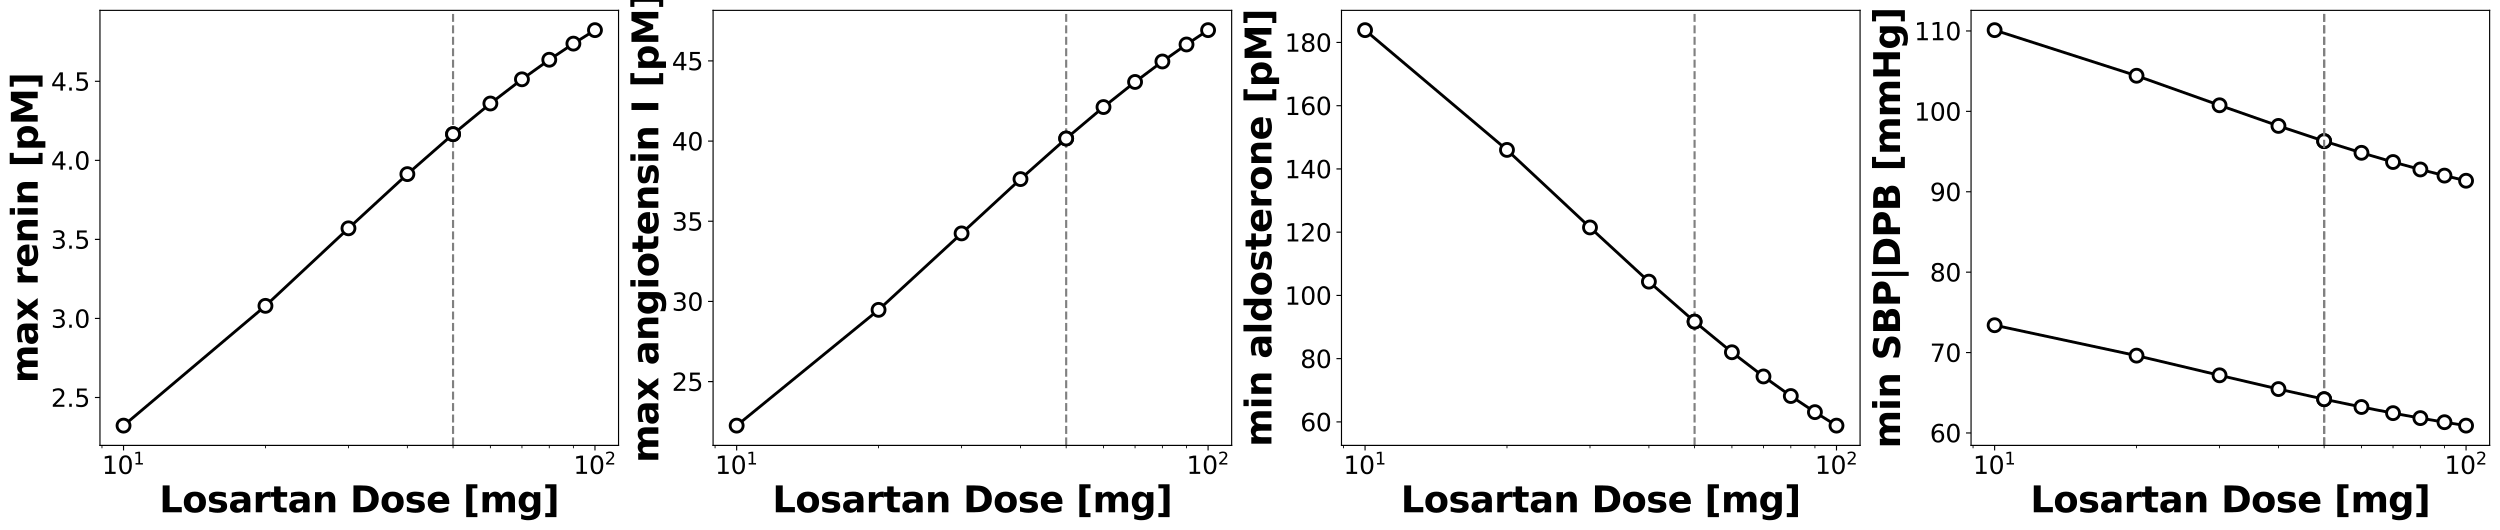 <?xml version="1.0" encoding="utf-8" standalone="no"?>
<!DOCTYPE svg PUBLIC "-//W3C//DTD SVG 1.1//EN"
  "http://www.w3.org/Graphics/SVG/1.1/DTD/svg11.dtd">
<svg xmlns:xlink="http://www.w3.org/1999/xlink" width="1736.4pt" height="368.4pt" viewBox="0 0 1736.4 368.4" xmlns="http://www.w3.org/2000/svg" version="1.1">
 <defs>
  <style type="text/css">*{stroke-linejoin: round; stroke-linecap: butt}</style>
 </defs>
 <g id="figure_1">
  <g id="patch_1">
   <path d="M 0 368.4 
L 1736.4 368.4 
L 1736.4 0 
L 0 0 
z
" style="fill: #ffffff"/>
  </g>
  <g id="axes_1">
   <g id="patch_2">
    <path d="M 69.431 309.356 
L 429.614 309.356 
L 429.614 7.2 
L 69.431 7.2 
z
" style="fill: #ffffff"/>
   </g>
   <g id="matplotlib.axis_1">
    <g id="xtick_1">
     <g id="line2d_1">
      <defs>
       <path id="mfd4aedfa1c" d="M 0 0 
L 0 3.5 
" style="stroke: #000000; stroke-width: 0.8"/>
      </defs>
      <g>
       <use xlink:href="#mfd4aedfa1c" x="85.803" y="309.356" style="stroke: #000000; stroke-width: 0.8"/>
      </g>
     </g>
     <g id="text_1">
      <!-- $\mathdefault{10^{1}}$ -->
      <g transform="translate(70.843 329.273) scale(0.17 -0.17)">
       <defs>
        <path id="DejaVuSans-31" d="M 794 531 
L 1825 531 
L 1825 4091 
L 703 3866 
L 703 4441 
L 1819 4666 
L 2450 4666 
L 2450 531 
L 3481 531 
L 3481 0 
L 794 0 
L 794 531 
z
" transform="scale(0.016)"/>
        <path id="DejaVuSans-30" d="M 2034 4250 
Q 1547 4250 1301 3770 
Q 1056 3291 1056 2328 
Q 1056 1369 1301 889 
Q 1547 409 2034 409 
Q 2525 409 2770 889 
Q 3016 1369 3016 2328 
Q 3016 3291 2770 3770 
Q 2525 4250 2034 4250 
z
M 2034 4750 
Q 2819 4750 3233 4129 
Q 3647 3509 3647 2328 
Q 3647 1150 3233 529 
Q 2819 -91 2034 -91 
Q 1250 -91 836 529 
Q 422 1150 422 2328 
Q 422 3509 836 4129 
Q 1250 4750 2034 4750 
z
" transform="scale(0.016)"/>
       </defs>
       <use xlink:href="#DejaVuSans-31" transform="translate(0 0.684)"/>
       <use xlink:href="#DejaVuSans-30" transform="translate(63.623 0.684)"/>
       <use xlink:href="#DejaVuSans-31" transform="translate(128.203 38.966) scale(0.7)"/>
      </g>
     </g>
    </g>
    <g id="xtick_2">
     <g id="line2d_2">
      <g>
       <use xlink:href="#mfd4aedfa1c" x="413.242" y="309.356" style="stroke: #000000; stroke-width: 0.8"/>
      </g>
     </g>
     <g id="text_2">
      <!-- $\mathdefault{10^{2}}$ -->
      <g transform="translate(398.282 329.273) scale(0.17 -0.17)">
       <defs>
        <path id="DejaVuSans-32" d="M 1228 531 
L 3431 531 
L 3431 0 
L 469 0 
L 469 531 
Q 828 903 1448 1529 
Q 2069 2156 2228 2338 
Q 2531 2678 2651 2914 
Q 2772 3150 2772 3378 
Q 2772 3750 2511 3984 
Q 2250 4219 1831 4219 
Q 1534 4219 1204 4116 
Q 875 4013 500 3803 
L 500 4441 
Q 881 4594 1212 4672 
Q 1544 4750 1819 4750 
Q 2544 4750 2975 4387 
Q 3406 4025 3406 3419 
Q 3406 3131 3298 2873 
Q 3191 2616 2906 2266 
Q 2828 2175 2409 1742 
Q 1991 1309 1228 531 
z
" transform="scale(0.016)"/>
       </defs>
       <use xlink:href="#DejaVuSans-31" transform="translate(0 0.766)"/>
       <use xlink:href="#DejaVuSans-30" transform="translate(63.623 0.766)"/>
       <use xlink:href="#DejaVuSans-32" transform="translate(128.203 39.047) scale(0.7)"/>
      </g>
     </g>
    </g>
    <g id="xtick_3">
     <g id="line2d_3">
      <defs>
       <path id="mf66e1f8083" d="M 0 0 
L 0 2 
" style="stroke: #000000; stroke-width: 0.6"/>
      </defs>
      <g>
       <use xlink:href="#mf66e1f8083" x="70.82" y="309.356" style="stroke: #000000; stroke-width: 0.6"/>
      </g>
     </g>
    </g>
    <g id="xtick_4">
     <g id="line2d_4">
      <g>
       <use xlink:href="#mf66e1f8083" x="184.372" y="309.356" style="stroke: #000000; stroke-width: 0.6"/>
      </g>
     </g>
    </g>
    <g id="xtick_5">
     <g id="line2d_5">
      <g>
       <use xlink:href="#mf66e1f8083" x="242.031" y="309.356" style="stroke: #000000; stroke-width: 0.6"/>
      </g>
     </g>
    </g>
    <g id="xtick_6">
     <g id="line2d_6">
      <g>
       <use xlink:href="#mf66e1f8083" x="282.941" y="309.356" style="stroke: #000000; stroke-width: 0.6"/>
      </g>
     </g>
    </g>
    <g id="xtick_7">
     <g id="line2d_7">
      <g>
       <use xlink:href="#mf66e1f8083" x="314.673" y="309.356" style="stroke: #000000; stroke-width: 0.6"/>
      </g>
     </g>
    </g>
    <g id="xtick_8">
     <g id="line2d_8">
      <g>
       <use xlink:href="#mf66e1f8083" x="340.6" y="309.356" style="stroke: #000000; stroke-width: 0.6"/>
      </g>
     </g>
    </g>
    <g id="xtick_9">
     <g id="line2d_9">
      <g>
       <use xlink:href="#mf66e1f8083" x="362.521" y="309.356" style="stroke: #000000; stroke-width: 0.6"/>
      </g>
     </g>
    </g>
    <g id="xtick_10">
     <g id="line2d_10">
      <g>
       <use xlink:href="#mf66e1f8083" x="381.51" y="309.356" style="stroke: #000000; stroke-width: 0.6"/>
      </g>
     </g>
    </g>
    <g id="xtick_11">
     <g id="line2d_11">
      <g>
       <use xlink:href="#mf66e1f8083" x="398.259" y="309.356" style="stroke: #000000; stroke-width: 0.6"/>
      </g>
     </g>
    </g>
    <g id="text_3">
     <!-- Losartan Dose [mg] -->
     <g transform="translate(110.637 355.805) scale(0.25 -0.25)">
      <defs>
       <path id="DejaVuSans-Bold-4c" d="M 588 4666 
L 1791 4666 
L 1791 909 
L 3903 909 
L 3903 0 
L 588 0 
L 588 4666 
z
" transform="scale(0.016)"/>
       <path id="DejaVuSans-Bold-6f" d="M 2203 2784 
Q 1831 2784 1636 2517 
Q 1441 2250 1441 1747 
Q 1441 1244 1636 976 
Q 1831 709 2203 709 
Q 2569 709 2762 976 
Q 2956 1244 2956 1747 
Q 2956 2250 2762 2517 
Q 2569 2784 2203 2784 
z
M 2203 3584 
Q 3106 3584 3614 3096 
Q 4122 2609 4122 1747 
Q 4122 884 3614 396 
Q 3106 -91 2203 -91 
Q 1297 -91 786 396 
Q 275 884 275 1747 
Q 275 2609 786 3096 
Q 1297 3584 2203 3584 
z
" transform="scale(0.016)"/>
       <path id="DejaVuSans-Bold-73" d="M 3272 3391 
L 3272 2541 
Q 2913 2691 2578 2766 
Q 2244 2841 1947 2841 
Q 1628 2841 1473 2761 
Q 1319 2681 1319 2516 
Q 1319 2381 1436 2309 
Q 1553 2238 1856 2203 
L 2053 2175 
Q 2913 2066 3209 1816 
Q 3506 1566 3506 1031 
Q 3506 472 3093 190 
Q 2681 -91 1863 -91 
Q 1516 -91 1145 -36 
Q 775 19 384 128 
L 384 978 
Q 719 816 1070 734 
Q 1422 653 1784 653 
Q 2113 653 2278 743 
Q 2444 834 2444 1013 
Q 2444 1163 2330 1236 
Q 2216 1309 1875 1350 
L 1678 1375 
Q 931 1469 631 1722 
Q 331 1975 331 2491 
Q 331 3047 712 3315 
Q 1094 3584 1881 3584 
Q 2191 3584 2531 3537 
Q 2872 3491 3272 3391 
z
" transform="scale(0.016)"/>
       <path id="DejaVuSans-Bold-61" d="M 2106 1575 
Q 1756 1575 1579 1456 
Q 1403 1338 1403 1106 
Q 1403 894 1545 773 
Q 1688 653 1941 653 
Q 2256 653 2472 879 
Q 2688 1106 2688 1447 
L 2688 1575 
L 2106 1575 
z
M 3816 1997 
L 3816 0 
L 2688 0 
L 2688 519 
Q 2463 200 2181 54 
Q 1900 -91 1497 -91 
Q 953 -91 614 226 
Q 275 544 275 1050 
Q 275 1666 698 1953 
Q 1122 2241 2028 2241 
L 2688 2241 
L 2688 2328 
Q 2688 2594 2478 2717 
Q 2269 2841 1825 2841 
Q 1466 2841 1156 2769 
Q 847 2697 581 2553 
L 581 3406 
Q 941 3494 1303 3539 
Q 1666 3584 2028 3584 
Q 2975 3584 3395 3211 
Q 3816 2838 3816 1997 
z
" transform="scale(0.016)"/>
       <path id="DejaVuSans-Bold-72" d="M 3138 2547 
Q 2991 2616 2845 2648 
Q 2700 2681 2553 2681 
Q 2122 2681 1889 2404 
Q 1656 2128 1656 1613 
L 1656 0 
L 538 0 
L 538 3500 
L 1656 3500 
L 1656 2925 
Q 1872 3269 2151 3426 
Q 2431 3584 2822 3584 
Q 2878 3584 2943 3579 
Q 3009 3575 3134 3559 
L 3138 2547 
z
" transform="scale(0.016)"/>
       <path id="DejaVuSans-Bold-74" d="M 1759 4494 
L 1759 3500 
L 2913 3500 
L 2913 2700 
L 1759 2700 
L 1759 1216 
Q 1759 972 1856 886 
Q 1953 800 2241 800 
L 2816 800 
L 2816 0 
L 1856 0 
Q 1194 0 917 276 
Q 641 553 641 1216 
L 641 2700 
L 84 2700 
L 84 3500 
L 641 3500 
L 641 4494 
L 1759 4494 
z
" transform="scale(0.016)"/>
       <path id="DejaVuSans-Bold-6e" d="M 4056 2131 
L 4056 0 
L 2931 0 
L 2931 347 
L 2931 1631 
Q 2931 2084 2911 2256 
Q 2891 2428 2841 2509 
Q 2775 2619 2662 2680 
Q 2550 2741 2406 2741 
Q 2056 2741 1856 2470 
Q 1656 2200 1656 1722 
L 1656 0 
L 538 0 
L 538 3500 
L 1656 3500 
L 1656 2988 
Q 1909 3294 2193 3439 
Q 2478 3584 2822 3584 
Q 3428 3584 3742 3212 
Q 4056 2841 4056 2131 
z
" transform="scale(0.016)"/>
       <path id="DejaVuSans-Bold-20" transform="scale(0.016)"/>
       <path id="DejaVuSans-Bold-44" d="M 1791 3756 
L 1791 909 
L 2222 909 
Q 2959 909 3348 1275 
Q 3738 1641 3738 2338 
Q 3738 3031 3350 3393 
Q 2963 3756 2222 3756 
L 1791 3756 
z
M 588 4666 
L 1856 4666 
Q 2919 4666 3439 4514 
Q 3959 4363 4331 4000 
Q 4659 3684 4818 3271 
Q 4978 2859 4978 2338 
Q 4978 1809 4818 1395 
Q 4659 981 4331 666 
Q 3956 303 3431 151 
Q 2906 0 1856 0 
L 588 0 
L 588 4666 
z
" transform="scale(0.016)"/>
       <path id="DejaVuSans-Bold-65" d="M 4031 1759 
L 4031 1441 
L 1416 1441 
Q 1456 1047 1700 850 
Q 1944 653 2381 653 
Q 2734 653 3104 758 
Q 3475 863 3866 1075 
L 3866 213 
Q 3469 63 3072 -14 
Q 2675 -91 2278 -91 
Q 1328 -91 801 392 
Q 275 875 275 1747 
Q 275 2603 792 3093 
Q 1309 3584 2216 3584 
Q 3041 3584 3536 3087 
Q 4031 2591 4031 1759 
z
M 2881 2131 
Q 2881 2450 2695 2645 
Q 2509 2841 2209 2841 
Q 1884 2841 1681 2658 
Q 1478 2475 1428 2131 
L 2881 2131 
z
" transform="scale(0.016)"/>
       <path id="DejaVuSans-Bold-5b" d="M 550 4863 
L 2491 4863 
L 2491 4159 
L 1613 4159 
L 1613 -141 
L 2491 -141 
L 2491 -844 
L 550 -844 
L 550 4863 
z
" transform="scale(0.016)"/>
       <path id="DejaVuSans-Bold-6d" d="M 3781 2919 
Q 3994 3244 4286 3414 
Q 4578 3584 4928 3584 
Q 5531 3584 5847 3212 
Q 6163 2841 6163 2131 
L 6163 0 
L 5038 0 
L 5038 1825 
Q 5041 1866 5042 1909 
Q 5044 1953 5044 2034 
Q 5044 2406 4934 2573 
Q 4825 2741 4581 2741 
Q 4263 2741 4089 2478 
Q 3916 2216 3909 1719 
L 3909 0 
L 2784 0 
L 2784 1825 
Q 2784 2406 2684 2573 
Q 2584 2741 2328 2741 
Q 2006 2741 1831 2477 
Q 1656 2213 1656 1722 
L 1656 0 
L 531 0 
L 531 3500 
L 1656 3500 
L 1656 2988 
Q 1863 3284 2130 3434 
Q 2397 3584 2719 3584 
Q 3081 3584 3359 3409 
Q 3638 3234 3781 2919 
z
" transform="scale(0.016)"/>
       <path id="DejaVuSans-Bold-67" d="M 2919 594 
Q 2688 288 2409 144 
Q 2131 0 1766 0 
Q 1125 0 706 504 
Q 288 1009 288 1791 
Q 288 2575 706 3076 
Q 1125 3578 1766 3578 
Q 2131 3578 2409 3434 
Q 2688 3291 2919 2981 
L 2919 3500 
L 4044 3500 
L 4044 353 
Q 4044 -491 3511 -936 
Q 2978 -1381 1966 -1381 
Q 1638 -1381 1331 -1331 
Q 1025 -1281 716 -1178 
L 716 -306 
Q 1009 -475 1290 -558 
Q 1572 -641 1856 -641 
Q 2406 -641 2662 -400 
Q 2919 -159 2919 353 
L 2919 594 
z
M 2181 2772 
Q 1834 2772 1640 2515 
Q 1447 2259 1447 1791 
Q 1447 1309 1634 1061 
Q 1822 813 2181 813 
Q 2531 813 2725 1069 
Q 2919 1325 2919 1791 
Q 2919 2259 2725 2515 
Q 2531 2772 2181 2772 
z
" transform="scale(0.016)"/>
       <path id="DejaVuSans-Bold-5d" d="M 2375 -844 
L 434 -844 
L 434 -141 
L 1313 -141 
L 1313 4159 
L 434 4159 
L 434 4863 
L 2375 4863 
L 2375 -844 
z
" transform="scale(0.016)"/>
      </defs>
      <use xlink:href="#DejaVuSans-Bold-4c"/>
      <use xlink:href="#DejaVuSans-Bold-6f" transform="translate(63.721 0)"/>
      <use xlink:href="#DejaVuSans-Bold-73" transform="translate(132.422 0)"/>
      <use xlink:href="#DejaVuSans-Bold-61" transform="translate(191.943 0)"/>
      <use xlink:href="#DejaVuSans-Bold-72" transform="translate(259.424 0)"/>
      <use xlink:href="#DejaVuSans-Bold-74" transform="translate(308.74 0)"/>
      <use xlink:href="#DejaVuSans-Bold-61" transform="translate(356.543 0)"/>
      <use xlink:href="#DejaVuSans-Bold-6e" transform="translate(424.023 0)"/>
      <use xlink:href="#DejaVuSans-Bold-20" transform="translate(495.215 0)"/>
      <use xlink:href="#DejaVuSans-Bold-44" transform="translate(530.029 0)"/>
      <use xlink:href="#DejaVuSans-Bold-6f" transform="translate(613.037 0)"/>
      <use xlink:href="#DejaVuSans-Bold-73" transform="translate(681.738 0)"/>
      <use xlink:href="#DejaVuSans-Bold-65" transform="translate(741.26 0)"/>
      <use xlink:href="#DejaVuSans-Bold-20" transform="translate(809.082 0)"/>
      <use xlink:href="#DejaVuSans-Bold-5b" transform="translate(843.896 0)"/>
      <use xlink:href="#DejaVuSans-Bold-6d" transform="translate(889.6 0)"/>
      <use xlink:href="#DejaVuSans-Bold-67" transform="translate(993.799 0)"/>
      <use xlink:href="#DejaVuSans-Bold-5d" transform="translate(1065.381 0)"/>
     </g>
    </g>
   </g>
   <g id="matplotlib.axis_2">
    <g id="ytick_1">
     <g id="line2d_12">
      <defs>
       <path id="m3f2ac8568a" d="M 0 0 
L -3.5 0 
" style="stroke: #000000; stroke-width: 0.8"/>
      </defs>
      <g>
       <use xlink:href="#m3f2ac8568a" x="69.431" y="276.093" style="stroke: #000000; stroke-width: 0.8"/>
      </g>
     </g>
     <g id="text_4">
      <!-- 2.5 -->
      <g transform="translate(35.395 282.552) scale(0.17 -0.17)">
       <defs>
        <path id="DejaVuSans-2e" d="M 684 794 
L 1344 794 
L 1344 0 
L 684 0 
L 684 794 
z
" transform="scale(0.016)"/>
        <path id="DejaVuSans-35" d="M 691 4666 
L 3169 4666 
L 3169 4134 
L 1269 4134 
L 1269 2991 
Q 1406 3038 1543 3061 
Q 1681 3084 1819 3084 
Q 2600 3084 3056 2656 
Q 3513 2228 3513 1497 
Q 3513 744 3044 326 
Q 2575 -91 1722 -91 
Q 1428 -91 1123 -41 
Q 819 9 494 109 
L 494 744 
Q 775 591 1075 516 
Q 1375 441 1709 441 
Q 2250 441 2565 725 
Q 2881 1009 2881 1497 
Q 2881 1984 2565 2268 
Q 2250 2553 1709 2553 
Q 1456 2553 1204 2497 
Q 953 2441 691 2322 
L 691 4666 
z
" transform="scale(0.016)"/>
       </defs>
       <use xlink:href="#DejaVuSans-32"/>
       <use xlink:href="#DejaVuSans-2e" transform="translate(63.623 0)"/>
       <use xlink:href="#DejaVuSans-35" transform="translate(95.41 0)"/>
      </g>
     </g>
    </g>
    <g id="ytick_2">
     <g id="line2d_13">
      <g>
       <use xlink:href="#m3f2ac8568a" x="69.431" y="221.188" style="stroke: #000000; stroke-width: 0.8"/>
      </g>
     </g>
     <g id="text_5">
      <!-- 3.0 -->
      <g transform="translate(35.395 227.647) scale(0.17 -0.17)">
       <defs>
        <path id="DejaVuSans-33" d="M 2597 2516 
Q 3050 2419 3304 2112 
Q 3559 1806 3559 1356 
Q 3559 666 3084 287 
Q 2609 -91 1734 -91 
Q 1441 -91 1130 -33 
Q 819 25 488 141 
L 488 750 
Q 750 597 1062 519 
Q 1375 441 1716 441 
Q 2309 441 2620 675 
Q 2931 909 2931 1356 
Q 2931 1769 2642 2001 
Q 2353 2234 1838 2234 
L 1294 2234 
L 1294 2753 
L 1863 2753 
Q 2328 2753 2575 2939 
Q 2822 3125 2822 3475 
Q 2822 3834 2567 4026 
Q 2313 4219 1838 4219 
Q 1578 4219 1281 4162 
Q 984 4106 628 3988 
L 628 4550 
Q 988 4650 1302 4700 
Q 1616 4750 1894 4750 
Q 2613 4750 3031 4423 
Q 3450 4097 3450 3541 
Q 3450 3153 3228 2886 
Q 3006 2619 2597 2516 
z
" transform="scale(0.016)"/>
       </defs>
       <use xlink:href="#DejaVuSans-33"/>
       <use xlink:href="#DejaVuSans-2e" transform="translate(63.623 0)"/>
       <use xlink:href="#DejaVuSans-30" transform="translate(95.41 0)"/>
      </g>
     </g>
    </g>
    <g id="ytick_3">
     <g id="line2d_14">
      <g>
       <use xlink:href="#m3f2ac8568a" x="69.431" y="166.283" style="stroke: #000000; stroke-width: 0.8"/>
      </g>
     </g>
     <g id="text_6">
      <!-- 3.5 -->
      <g transform="translate(35.395 172.742) scale(0.17 -0.17)">
       <use xlink:href="#DejaVuSans-33"/>
       <use xlink:href="#DejaVuSans-2e" transform="translate(63.623 0)"/>
       <use xlink:href="#DejaVuSans-35" transform="translate(95.41 0)"/>
      </g>
     </g>
    </g>
    <g id="ytick_4">
     <g id="line2d_15">
      <g>
       <use xlink:href="#m3f2ac8568a" x="69.431" y="111.378" style="stroke: #000000; stroke-width: 0.8"/>
      </g>
     </g>
     <g id="text_7">
      <!-- 4.0 -->
      <g transform="translate(35.395 117.837) scale(0.17 -0.17)">
       <defs>
        <path id="DejaVuSans-34" d="M 2419 4116 
L 825 1625 
L 2419 1625 
L 2419 4116 
z
M 2253 4666 
L 3047 4666 
L 3047 1625 
L 3713 1625 
L 3713 1100 
L 3047 1100 
L 3047 0 
L 2419 0 
L 2419 1100 
L 313 1100 
L 313 1709 
L 2253 4666 
z
" transform="scale(0.016)"/>
       </defs>
       <use xlink:href="#DejaVuSans-34"/>
       <use xlink:href="#DejaVuSans-2e" transform="translate(63.623 0)"/>
       <use xlink:href="#DejaVuSans-30" transform="translate(95.41 0)"/>
      </g>
     </g>
    </g>
    <g id="ytick_5">
     <g id="line2d_16">
      <g>
       <use xlink:href="#m3f2ac8568a" x="69.431" y="56.473" style="stroke: #000000; stroke-width: 0.8"/>
      </g>
     </g>
     <g id="text_8">
      <!-- 4.5 -->
      <g transform="translate(35.395 62.931) scale(0.17 -0.17)">
       <use xlink:href="#DejaVuSans-34"/>
       <use xlink:href="#DejaVuSans-2e" transform="translate(63.623 0)"/>
       <use xlink:href="#DejaVuSans-35" transform="translate(95.41 0)"/>
      </g>
     </g>
    </g>
    <g id="text_9">
     <!-- max renin [pM] -->
     <g transform="translate(26.196 266.042) rotate(-90) scale(0.25 -0.25)">
      <defs>
       <path id="DejaVuSans-Bold-78" d="M 1422 1791 
L 159 3500 
L 1344 3500 
L 2059 2463 
L 2784 3500 
L 3969 3500 
L 2706 1797 
L 4031 0 
L 2847 0 
L 2059 1106 
L 1281 0 
L 97 0 
L 1422 1791 
z
" transform="scale(0.016)"/>
       <path id="DejaVuSans-Bold-69" d="M 538 3500 
L 1656 3500 
L 1656 0 
L 538 0 
L 538 3500 
z
M 538 4863 
L 1656 4863 
L 1656 3950 
L 538 3950 
L 538 4863 
z
" transform="scale(0.016)"/>
       <path id="DejaVuSans-Bold-70" d="M 1656 506 
L 1656 -1331 
L 538 -1331 
L 538 3500 
L 1656 3500 
L 1656 2988 
Q 1888 3294 2169 3439 
Q 2450 3584 2816 3584 
Q 3463 3584 3878 3070 
Q 4294 2556 4294 1747 
Q 4294 938 3878 423 
Q 3463 -91 2816 -91 
Q 2450 -91 2169 54 
Q 1888 200 1656 506 
z
M 2400 2772 
Q 2041 2772 1848 2508 
Q 1656 2244 1656 1747 
Q 1656 1250 1848 986 
Q 2041 722 2400 722 
Q 2759 722 2948 984 
Q 3138 1247 3138 1747 
Q 3138 2247 2948 2509 
Q 2759 2772 2400 2772 
z
" transform="scale(0.016)"/>
       <path id="DejaVuSans-Bold-4d" d="M 588 4666 
L 2119 4666 
L 3181 2169 
L 4250 4666 
L 5778 4666 
L 5778 0 
L 4641 0 
L 4641 3413 
L 3566 897 
L 2803 897 
L 1728 3413 
L 1728 0 
L 588 0 
L 588 4666 
z
" transform="scale(0.016)"/>
      </defs>
      <use xlink:href="#DejaVuSans-Bold-6d"/>
      <use xlink:href="#DejaVuSans-Bold-61" transform="translate(104.199 0)"/>
      <use xlink:href="#DejaVuSans-Bold-78" transform="translate(171.68 0)"/>
      <use xlink:href="#DejaVuSans-Bold-20" transform="translate(236.182 0)"/>
      <use xlink:href="#DejaVuSans-Bold-72" transform="translate(270.996 0)"/>
      <use xlink:href="#DejaVuSans-Bold-65" transform="translate(320.312 0)"/>
      <use xlink:href="#DejaVuSans-Bold-6e" transform="translate(388.135 0)"/>
      <use xlink:href="#DejaVuSans-Bold-69" transform="translate(459.326 0)"/>
      <use xlink:href="#DejaVuSans-Bold-6e" transform="translate(493.604 0)"/>
      <use xlink:href="#DejaVuSans-Bold-20" transform="translate(564.795 0)"/>
      <use xlink:href="#DejaVuSans-Bold-5b" transform="translate(599.609 0)"/>
      <use xlink:href="#DejaVuSans-Bold-70" transform="translate(645.312 0)"/>
      <use xlink:href="#DejaVuSans-Bold-4d" transform="translate(716.895 0)"/>
      <use xlink:href="#DejaVuSans-Bold-5d" transform="translate(816.406 0)"/>
     </g>
    </g>
   </g>
   <g id="line2d_17">
    <path d="M 314.673 309.356 
L 314.673 7.2 
" clip-path="url(#pcc3941196b)" style="fill: none; stroke-dasharray: 5.55,2.4; stroke-dashoffset: 0; stroke: #808080; stroke-width: 1.5"/>
   </g>
   <g id="line2d_18">
    <path d="M 85.803 295.622 
L 184.372 212.43 
L 242.031 158.583 
L 282.941 120.935 
L 314.673 93.174 
L 314.673 93.174 
L 340.6 71.891 
L 362.521 55.083 
L 381.51 41.495 
L 398.259 30.301 
L 413.242 20.934 
" clip-path="url(#pcc3941196b)" style="fill: none; stroke: #000000; stroke-width: 2; stroke-linecap: square"/>
    <defs>
     <path id="m990b4c475b" d="M 0 4.5 
C 1.193 4.5 2.338 4.026 3.182 3.182 
C 4.026 2.338 4.5 1.193 4.5 0 
C 4.5 -1.193 4.026 -2.338 3.182 -3.182 
C 2.338 -4.026 1.193 -4.5 0 -4.5 
C -1.193 -4.5 -2.338 -4.026 -3.182 -3.182 
C -4.026 -2.338 -4.5 -1.193 -4.5 0 
C -4.5 1.193 -4.026 2.338 -3.182 3.182 
C -2.338 4.026 -1.193 4.5 0 4.5 
z
" style="stroke: #000000; stroke-width: 2"/>
    </defs>
    <g clip-path="url(#pcc3941196b)">
     <use xlink:href="#m990b4c475b" x="85.803" y="295.622" style="fill: #ffffff; stroke: #000000; stroke-width: 2"/>
     <use xlink:href="#m990b4c475b" x="184.372" y="212.43" style="fill: #ffffff; stroke: #000000; stroke-width: 2"/>
     <use xlink:href="#m990b4c475b" x="242.031" y="158.583" style="fill: #ffffff; stroke: #000000; stroke-width: 2"/>
     <use xlink:href="#m990b4c475b" x="282.941" y="120.935" style="fill: #ffffff; stroke: #000000; stroke-width: 2"/>
     <use xlink:href="#m990b4c475b" x="314.673" y="93.174" style="fill: #ffffff; stroke: #000000; stroke-width: 2"/>
     <use xlink:href="#m990b4c475b" x="314.673" y="93.174" style="fill: #ffffff; stroke: #000000; stroke-width: 2"/>
     <use xlink:href="#m990b4c475b" x="340.6" y="71.891" style="fill: #ffffff; stroke: #000000; stroke-width: 2"/>
     <use xlink:href="#m990b4c475b" x="362.521" y="55.083" style="fill: #ffffff; stroke: #000000; stroke-width: 2"/>
     <use xlink:href="#m990b4c475b" x="381.51" y="41.495" style="fill: #ffffff; stroke: #000000; stroke-width: 2"/>
     <use xlink:href="#m990b4c475b" x="398.259" y="30.301" style="fill: #ffffff; stroke: #000000; stroke-width: 2"/>
     <use xlink:href="#m990b4c475b" x="413.242" y="20.934" style="fill: #ffffff; stroke: #000000; stroke-width: 2"/>
    </g>
   </g>
   <g id="patch_3">
    <path d="M 69.431 309.356 
L 69.431 7.2 
" style="fill: none; stroke: #000000; stroke-width: 0.8; stroke-linejoin: miter; stroke-linecap: square"/>
   </g>
   <g id="patch_4">
    <path d="M 429.614 309.356 
L 429.614 7.2 
" style="fill: none; stroke: #000000; stroke-width: 0.8; stroke-linejoin: miter; stroke-linecap: square"/>
   </g>
   <g id="patch_5">
    <path d="M 69.431 309.356 
L 429.614 309.356 
" style="fill: none; stroke: #000000; stroke-width: 0.8; stroke-linejoin: miter; stroke-linecap: square"/>
   </g>
   <g id="patch_6">
    <path d="M 69.431 7.2 
L 429.614 7.2 
" style="fill: none; stroke: #000000; stroke-width: 0.8; stroke-linejoin: miter; stroke-linecap: square"/>
   </g>
  </g>
  <g id="axes_2">
   <g id="patch_7">
    <path d="M 495.277 309.356 
L 855.46 309.356 
L 855.46 7.2 
L 495.277 7.2 
z
" style="fill: #ffffff"/>
   </g>
   <g id="matplotlib.axis_3">
    <g id="xtick_12">
     <g id="line2d_19">
      <g>
       <use xlink:href="#mfd4aedfa1c" x="511.649" y="309.356" style="stroke: #000000; stroke-width: 0.8"/>
      </g>
     </g>
     <g id="text_10">
      <!-- $\mathdefault{10^{1}}$ -->
      <g transform="translate(496.689 329.273) scale(0.17 -0.17)">
       <use xlink:href="#DejaVuSans-31" transform="translate(0 0.684)"/>
       <use xlink:href="#DejaVuSans-30" transform="translate(63.623 0.684)"/>
       <use xlink:href="#DejaVuSans-31" transform="translate(128.203 38.966) scale(0.7)"/>
      </g>
     </g>
    </g>
    <g id="xtick_13">
     <g id="line2d_20">
      <g>
       <use xlink:href="#mfd4aedfa1c" x="839.088" y="309.356" style="stroke: #000000; stroke-width: 0.8"/>
      </g>
     </g>
     <g id="text_11">
      <!-- $\mathdefault{10^{2}}$ -->
      <g transform="translate(824.128 329.273) scale(0.17 -0.17)">
       <use xlink:href="#DejaVuSans-31" transform="translate(0 0.766)"/>
       <use xlink:href="#DejaVuSans-30" transform="translate(63.623 0.766)"/>
       <use xlink:href="#DejaVuSans-32" transform="translate(128.203 39.047) scale(0.7)"/>
      </g>
     </g>
    </g>
    <g id="xtick_14">
     <g id="line2d_21">
      <g>
       <use xlink:href="#mf66e1f8083" x="496.666" y="309.356" style="stroke: #000000; stroke-width: 0.6"/>
      </g>
     </g>
    </g>
    <g id="xtick_15">
     <g id="line2d_22">
      <g>
       <use xlink:href="#mf66e1f8083" x="610.218" y="309.356" style="stroke: #000000; stroke-width: 0.6"/>
      </g>
     </g>
    </g>
    <g id="xtick_16">
     <g id="line2d_23">
      <g>
       <use xlink:href="#mf66e1f8083" x="667.877" y="309.356" style="stroke: #000000; stroke-width: 0.6"/>
      </g>
     </g>
    </g>
    <g id="xtick_17">
     <g id="line2d_24">
      <g>
       <use xlink:href="#mf66e1f8083" x="708.787" y="309.356" style="stroke: #000000; stroke-width: 0.6"/>
      </g>
     </g>
    </g>
    <g id="xtick_18">
     <g id="line2d_25">
      <g>
       <use xlink:href="#mf66e1f8083" x="740.519" y="309.356" style="stroke: #000000; stroke-width: 0.6"/>
      </g>
     </g>
    </g>
    <g id="xtick_19">
     <g id="line2d_26">
      <g>
       <use xlink:href="#mf66e1f8083" x="766.446" y="309.356" style="stroke: #000000; stroke-width: 0.6"/>
      </g>
     </g>
    </g>
    <g id="xtick_20">
     <g id="line2d_27">
      <g>
       <use xlink:href="#mf66e1f8083" x="788.367" y="309.356" style="stroke: #000000; stroke-width: 0.6"/>
      </g>
     </g>
    </g>
    <g id="xtick_21">
     <g id="line2d_28">
      <g>
       <use xlink:href="#mf66e1f8083" x="807.356" y="309.356" style="stroke: #000000; stroke-width: 0.6"/>
      </g>
     </g>
    </g>
    <g id="xtick_22">
     <g id="line2d_29">
      <g>
       <use xlink:href="#mf66e1f8083" x="824.105" y="309.356" style="stroke: #000000; stroke-width: 0.6"/>
      </g>
     </g>
    </g>
    <g id="text_12">
     <!-- Losartan Dose [mg] -->
     <g transform="translate(536.484 355.805) scale(0.25 -0.25)">
      <use xlink:href="#DejaVuSans-Bold-4c"/>
      <use xlink:href="#DejaVuSans-Bold-6f" transform="translate(63.721 0)"/>
      <use xlink:href="#DejaVuSans-Bold-73" transform="translate(132.422 0)"/>
      <use xlink:href="#DejaVuSans-Bold-61" transform="translate(191.943 0)"/>
      <use xlink:href="#DejaVuSans-Bold-72" transform="translate(259.424 0)"/>
      <use xlink:href="#DejaVuSans-Bold-74" transform="translate(308.74 0)"/>
      <use xlink:href="#DejaVuSans-Bold-61" transform="translate(356.543 0)"/>
      <use xlink:href="#DejaVuSans-Bold-6e" transform="translate(424.023 0)"/>
      <use xlink:href="#DejaVuSans-Bold-20" transform="translate(495.215 0)"/>
      <use xlink:href="#DejaVuSans-Bold-44" transform="translate(530.029 0)"/>
      <use xlink:href="#DejaVuSans-Bold-6f" transform="translate(613.037 0)"/>
      <use xlink:href="#DejaVuSans-Bold-73" transform="translate(681.738 0)"/>
      <use xlink:href="#DejaVuSans-Bold-65" transform="translate(741.26 0)"/>
      <use xlink:href="#DejaVuSans-Bold-20" transform="translate(809.082 0)"/>
      <use xlink:href="#DejaVuSans-Bold-5b" transform="translate(843.896 0)"/>
      <use xlink:href="#DejaVuSans-Bold-6d" transform="translate(889.6 0)"/>
      <use xlink:href="#DejaVuSans-Bold-67" transform="translate(993.799 0)"/>
      <use xlink:href="#DejaVuSans-Bold-5d" transform="translate(1065.381 0)"/>
     </g>
    </g>
   </g>
   <g id="matplotlib.axis_4">
    <g id="ytick_6">
     <g id="line2d_30">
      <g>
       <use xlink:href="#m3f2ac8568a" x="495.277" y="265.043" style="stroke: #000000; stroke-width: 0.8"/>
      </g>
     </g>
     <g id="text_13">
      <!-- 25 -->
      <g transform="translate(466.644 271.502) scale(0.17 -0.17)">
       <use xlink:href="#DejaVuSans-32"/>
       <use xlink:href="#DejaVuSans-35" transform="translate(63.623 0)"/>
      </g>
     </g>
    </g>
    <g id="ytick_7">
     <g id="line2d_31">
      <g>
       <use xlink:href="#m3f2ac8568a" x="495.277" y="209.357" style="stroke: #000000; stroke-width: 0.8"/>
      </g>
     </g>
     <g id="text_14">
      <!-- 30 -->
      <g transform="translate(466.644 215.816) scale(0.17 -0.17)">
       <use xlink:href="#DejaVuSans-33"/>
       <use xlink:href="#DejaVuSans-30" transform="translate(63.623 0)"/>
      </g>
     </g>
    </g>
    <g id="ytick_8">
     <g id="line2d_32">
      <g>
       <use xlink:href="#m3f2ac8568a" x="495.277" y="153.671" style="stroke: #000000; stroke-width: 0.8"/>
      </g>
     </g>
     <g id="text_15">
      <!-- 35 -->
      <g transform="translate(466.644 160.13) scale(0.17 -0.17)">
       <use xlink:href="#DejaVuSans-33"/>
       <use xlink:href="#DejaVuSans-35" transform="translate(63.623 0)"/>
      </g>
     </g>
    </g>
    <g id="ytick_9">
     <g id="line2d_33">
      <g>
       <use xlink:href="#m3f2ac8568a" x="495.277" y="97.985" style="stroke: #000000; stroke-width: 0.8"/>
      </g>
     </g>
     <g id="text_16">
      <!-- 40 -->
      <g transform="translate(466.644 104.444) scale(0.17 -0.17)">
       <use xlink:href="#DejaVuSans-34"/>
       <use xlink:href="#DejaVuSans-30" transform="translate(63.623 0)"/>
      </g>
     </g>
    </g>
    <g id="ytick_10">
     <g id="line2d_34">
      <g>
       <use xlink:href="#m3f2ac8568a" x="495.277" y="42.299" style="stroke: #000000; stroke-width: 0.8"/>
      </g>
     </g>
     <g id="text_17">
      <!-- 45 -->
      <g transform="translate(466.644 48.758) scale(0.17 -0.17)">
       <use xlink:href="#DejaVuSans-34"/>
       <use xlink:href="#DejaVuSans-35" transform="translate(63.623 0)"/>
      </g>
     </g>
    </g>
    <g id="text_18">
     <!-- max angiotensin I [pM] -->
     <g transform="translate(457.25 321.448) rotate(-90) scale(0.25 -0.25)">
      <defs>
       <path id="DejaVuSans-Bold-49" d="M 588 4666 
L 1791 4666 
L 1791 0 
L 588 0 
L 588 4666 
z
" transform="scale(0.016)"/>
      </defs>
      <use xlink:href="#DejaVuSans-Bold-6d"/>
      <use xlink:href="#DejaVuSans-Bold-61" transform="translate(104.199 0)"/>
      <use xlink:href="#DejaVuSans-Bold-78" transform="translate(171.68 0)"/>
      <use xlink:href="#DejaVuSans-Bold-20" transform="translate(236.182 0)"/>
      <use xlink:href="#DejaVuSans-Bold-61" transform="translate(270.996 0)"/>
      <use xlink:href="#DejaVuSans-Bold-6e" transform="translate(338.477 0)"/>
      <use xlink:href="#DejaVuSans-Bold-67" transform="translate(409.668 0)"/>
      <use xlink:href="#DejaVuSans-Bold-69" transform="translate(481.25 0)"/>
      <use xlink:href="#DejaVuSans-Bold-6f" transform="translate(515.527 0)"/>
      <use xlink:href="#DejaVuSans-Bold-74" transform="translate(584.229 0)"/>
      <use xlink:href="#DejaVuSans-Bold-65" transform="translate(632.031 0)"/>
      <use xlink:href="#DejaVuSans-Bold-6e" transform="translate(699.854 0)"/>
      <use xlink:href="#DejaVuSans-Bold-73" transform="translate(771.045 0)"/>
      <use xlink:href="#DejaVuSans-Bold-69" transform="translate(830.566 0)"/>
      <use xlink:href="#DejaVuSans-Bold-6e" transform="translate(864.844 0)"/>
      <use xlink:href="#DejaVuSans-Bold-20" transform="translate(936.035 0)"/>
      <use xlink:href="#DejaVuSans-Bold-49" transform="translate(970.85 0)"/>
      <use xlink:href="#DejaVuSans-Bold-20" transform="translate(1008.057 0)"/>
      <use xlink:href="#DejaVuSans-Bold-5b" transform="translate(1042.871 0)"/>
      <use xlink:href="#DejaVuSans-Bold-70" transform="translate(1088.574 0)"/>
      <use xlink:href="#DejaVuSans-Bold-4d" transform="translate(1160.156 0)"/>
      <use xlink:href="#DejaVuSans-Bold-5d" transform="translate(1259.668 0)"/>
     </g>
    </g>
   </g>
   <g id="line2d_35">
    <path d="M 740.519 309.356 
L 740.519 7.2 
" clip-path="url(#p7516ec0b63)" style="fill: none; stroke-dasharray: 5.55,2.4; stroke-dashoffset: 0; stroke: #808080; stroke-width: 1.5"/>
   </g>
   <g id="line2d_36">
    <path d="M 511.649 295.622 
L 610.218 215.216 
L 667.877 162.111 
L 708.787 124.388 
L 740.519 96.205 
L 740.519 96.205 
L 766.446 74.354 
L 788.367 56.924 
L 807.356 42.706 
L 824.105 30.894 
L 839.088 20.934 
" clip-path="url(#p7516ec0b63)" style="fill: none; stroke: #000000; stroke-width: 2; stroke-linecap: square"/>
    <g clip-path="url(#p7516ec0b63)">
     <use xlink:href="#m990b4c475b" x="511.649" y="295.622" style="fill: #ffffff; stroke: #000000; stroke-width: 2"/>
     <use xlink:href="#m990b4c475b" x="610.218" y="215.216" style="fill: #ffffff; stroke: #000000; stroke-width: 2"/>
     <use xlink:href="#m990b4c475b" x="667.877" y="162.111" style="fill: #ffffff; stroke: #000000; stroke-width: 2"/>
     <use xlink:href="#m990b4c475b" x="708.787" y="124.388" style="fill: #ffffff; stroke: #000000; stroke-width: 2"/>
     <use xlink:href="#m990b4c475b" x="740.519" y="96.205" style="fill: #ffffff; stroke: #000000; stroke-width: 2"/>
     <use xlink:href="#m990b4c475b" x="740.519" y="96.205" style="fill: #ffffff; stroke: #000000; stroke-width: 2"/>
     <use xlink:href="#m990b4c475b" x="766.446" y="74.354" style="fill: #ffffff; stroke: #000000; stroke-width: 2"/>
     <use xlink:href="#m990b4c475b" x="788.367" y="56.924" style="fill: #ffffff; stroke: #000000; stroke-width: 2"/>
     <use xlink:href="#m990b4c475b" x="807.356" y="42.706" style="fill: #ffffff; stroke: #000000; stroke-width: 2"/>
     <use xlink:href="#m990b4c475b" x="824.105" y="30.894" style="fill: #ffffff; stroke: #000000; stroke-width: 2"/>
     <use xlink:href="#m990b4c475b" x="839.088" y="20.934" style="fill: #ffffff; stroke: #000000; stroke-width: 2"/>
    </g>
   </g>
   <g id="patch_8">
    <path d="M 495.277 309.356 
L 495.277 7.2 
" style="fill: none; stroke: #000000; stroke-width: 0.8; stroke-linejoin: miter; stroke-linecap: square"/>
   </g>
   <g id="patch_9">
    <path d="M 855.46 309.356 
L 855.46 7.2 
" style="fill: none; stroke: #000000; stroke-width: 0.8; stroke-linejoin: miter; stroke-linecap: square"/>
   </g>
   <g id="patch_10">
    <path d="M 495.277 309.356 
L 855.46 309.356 
" style="fill: none; stroke: #000000; stroke-width: 0.8; stroke-linejoin: miter; stroke-linecap: square"/>
   </g>
   <g id="patch_11">
    <path d="M 495.277 7.2 
L 855.46 7.2 
" style="fill: none; stroke: #000000; stroke-width: 0.8; stroke-linejoin: miter; stroke-linecap: square"/>
   </g>
  </g>
  <g id="axes_3">
   <g id="patch_12">
    <path d="M 931.744 309.356 
L 1291.928 309.356 
L 1291.928 7.2 
L 931.744 7.2 
z
" style="fill: #ffffff"/>
   </g>
   <g id="matplotlib.axis_5">
    <g id="xtick_23">
     <g id="line2d_37">
      <g>
       <use xlink:href="#mfd4aedfa1c" x="948.116" y="309.356" style="stroke: #000000; stroke-width: 0.8"/>
      </g>
     </g>
     <g id="text_19">
      <!-- $\mathdefault{10^{1}}$ -->
      <g transform="translate(933.156 329.273) scale(0.17 -0.17)">
       <use xlink:href="#DejaVuSans-31" transform="translate(0 0.684)"/>
       <use xlink:href="#DejaVuSans-30" transform="translate(63.623 0.684)"/>
       <use xlink:href="#DejaVuSans-31" transform="translate(128.203 38.966) scale(0.7)"/>
      </g>
     </g>
    </g>
    <g id="xtick_24">
     <g id="line2d_38">
      <g>
       <use xlink:href="#mfd4aedfa1c" x="1275.556" y="309.356" style="stroke: #000000; stroke-width: 0.8"/>
      </g>
     </g>
     <g id="text_20">
      <!-- $\mathdefault{10^{2}}$ -->
      <g transform="translate(1260.596 329.273) scale(0.17 -0.17)">
       <use xlink:href="#DejaVuSans-31" transform="translate(0 0.766)"/>
       <use xlink:href="#DejaVuSans-30" transform="translate(63.623 0.766)"/>
       <use xlink:href="#DejaVuSans-32" transform="translate(128.203 39.047) scale(0.7)"/>
      </g>
     </g>
    </g>
    <g id="xtick_25">
     <g id="line2d_39">
      <g>
       <use xlink:href="#mf66e1f8083" x="933.133" y="309.356" style="stroke: #000000; stroke-width: 0.6"/>
      </g>
     </g>
    </g>
    <g id="xtick_26">
     <g id="line2d_40">
      <g>
       <use xlink:href="#mf66e1f8083" x="1046.685" y="309.356" style="stroke: #000000; stroke-width: 0.6"/>
      </g>
     </g>
    </g>
    <g id="xtick_27">
     <g id="line2d_41">
      <g>
       <use xlink:href="#mf66e1f8083" x="1104.345" y="309.356" style="stroke: #000000; stroke-width: 0.6"/>
      </g>
     </g>
    </g>
    <g id="xtick_28">
     <g id="line2d_42">
      <g>
       <use xlink:href="#mf66e1f8083" x="1145.254" y="309.356" style="stroke: #000000; stroke-width: 0.6"/>
      </g>
     </g>
    </g>
    <g id="xtick_29">
     <g id="line2d_43">
      <g>
       <use xlink:href="#mf66e1f8083" x="1176.987" y="309.356" style="stroke: #000000; stroke-width: 0.6"/>
      </g>
     </g>
    </g>
    <g id="xtick_30">
     <g id="line2d_44">
      <g>
       <use xlink:href="#mf66e1f8083" x="1202.914" y="309.356" style="stroke: #000000; stroke-width: 0.6"/>
      </g>
     </g>
    </g>
    <g id="xtick_31">
     <g id="line2d_45">
      <g>
       <use xlink:href="#mf66e1f8083" x="1224.835" y="309.356" style="stroke: #000000; stroke-width: 0.6"/>
      </g>
     </g>
    </g>
    <g id="xtick_32">
     <g id="line2d_46">
      <g>
       <use xlink:href="#mf66e1f8083" x="1243.823" y="309.356" style="stroke: #000000; stroke-width: 0.6"/>
      </g>
     </g>
    </g>
    <g id="xtick_33">
     <g id="line2d_47">
      <g>
       <use xlink:href="#mf66e1f8083" x="1260.573" y="309.356" style="stroke: #000000; stroke-width: 0.6"/>
      </g>
     </g>
    </g>
    <g id="text_21">
     <!-- Losartan Dose [mg] -->
     <g transform="translate(972.951 355.805) scale(0.25 -0.25)">
      <use xlink:href="#DejaVuSans-Bold-4c"/>
      <use xlink:href="#DejaVuSans-Bold-6f" transform="translate(63.721 0)"/>
      <use xlink:href="#DejaVuSans-Bold-73" transform="translate(132.422 0)"/>
      <use xlink:href="#DejaVuSans-Bold-61" transform="translate(191.943 0)"/>
      <use xlink:href="#DejaVuSans-Bold-72" transform="translate(259.424 0)"/>
      <use xlink:href="#DejaVuSans-Bold-74" transform="translate(308.74 0)"/>
      <use xlink:href="#DejaVuSans-Bold-61" transform="translate(356.543 0)"/>
      <use xlink:href="#DejaVuSans-Bold-6e" transform="translate(424.023 0)"/>
      <use xlink:href="#DejaVuSans-Bold-20" transform="translate(495.215 0)"/>
      <use xlink:href="#DejaVuSans-Bold-44" transform="translate(530.029 0)"/>
      <use xlink:href="#DejaVuSans-Bold-6f" transform="translate(613.037 0)"/>
      <use xlink:href="#DejaVuSans-Bold-73" transform="translate(681.738 0)"/>
      <use xlink:href="#DejaVuSans-Bold-65" transform="translate(741.26 0)"/>
      <use xlink:href="#DejaVuSans-Bold-20" transform="translate(809.082 0)"/>
      <use xlink:href="#DejaVuSans-Bold-5b" transform="translate(843.896 0)"/>
      <use xlink:href="#DejaVuSans-Bold-6d" transform="translate(889.6 0)"/>
      <use xlink:href="#DejaVuSans-Bold-67" transform="translate(993.799 0)"/>
      <use xlink:href="#DejaVuSans-Bold-5d" transform="translate(1065.381 0)"/>
     </g>
    </g>
   </g>
   <g id="matplotlib.axis_6">
    <g id="ytick_11">
     <g id="line2d_48">
      <g>
       <use xlink:href="#m3f2ac8568a" x="931.744" y="293.032" style="stroke: #000000; stroke-width: 0.8"/>
      </g>
     </g>
     <g id="text_22">
      <!-- 60 -->
      <g transform="translate(903.112 299.49) scale(0.17 -0.17)">
       <defs>
        <path id="DejaVuSans-36" d="M 2113 2584 
Q 1688 2584 1439 2293 
Q 1191 2003 1191 1497 
Q 1191 994 1439 701 
Q 1688 409 2113 409 
Q 2538 409 2786 701 
Q 3034 994 3034 1497 
Q 3034 2003 2786 2293 
Q 2538 2584 2113 2584 
z
M 3366 4563 
L 3366 3988 
Q 3128 4100 2886 4159 
Q 2644 4219 2406 4219 
Q 1781 4219 1451 3797 
Q 1122 3375 1075 2522 
Q 1259 2794 1537 2939 
Q 1816 3084 2150 3084 
Q 2853 3084 3261 2657 
Q 3669 2231 3669 1497 
Q 3669 778 3244 343 
Q 2819 -91 2113 -91 
Q 1303 -91 875 529 
Q 447 1150 447 2328 
Q 447 3434 972 4092 
Q 1497 4750 2381 4750 
Q 2619 4750 2861 4703 
Q 3103 4656 3366 4563 
z
" transform="scale(0.016)"/>
       </defs>
       <use xlink:href="#DejaVuSans-36"/>
       <use xlink:href="#DejaVuSans-30" transform="translate(63.623 0)"/>
      </g>
     </g>
    </g>
    <g id="ytick_12">
     <g id="line2d_49">
      <g>
       <use xlink:href="#m3f2ac8568a" x="931.744" y="249.108" style="stroke: #000000; stroke-width: 0.8"/>
      </g>
     </g>
     <g id="text_23">
      <!-- 80 -->
      <g transform="translate(903.112 255.566) scale(0.17 -0.17)">
       <defs>
        <path id="DejaVuSans-38" d="M 2034 2216 
Q 1584 2216 1326 1975 
Q 1069 1734 1069 1313 
Q 1069 891 1326 650 
Q 1584 409 2034 409 
Q 2484 409 2743 651 
Q 3003 894 3003 1313 
Q 3003 1734 2745 1975 
Q 2488 2216 2034 2216 
z
M 1403 2484 
Q 997 2584 770 2862 
Q 544 3141 544 3541 
Q 544 4100 942 4425 
Q 1341 4750 2034 4750 
Q 2731 4750 3128 4425 
Q 3525 4100 3525 3541 
Q 3525 3141 3298 2862 
Q 3072 2584 2669 2484 
Q 3125 2378 3379 2068 
Q 3634 1759 3634 1313 
Q 3634 634 3220 271 
Q 2806 -91 2034 -91 
Q 1263 -91 848 271 
Q 434 634 434 1313 
Q 434 1759 690 2068 
Q 947 2378 1403 2484 
z
M 1172 3481 
Q 1172 3119 1398 2916 
Q 1625 2713 2034 2713 
Q 2441 2713 2670 2916 
Q 2900 3119 2900 3481 
Q 2900 3844 2670 4047 
Q 2441 4250 2034 4250 
Q 1625 4250 1398 4047 
Q 1172 3844 1172 3481 
z
" transform="scale(0.016)"/>
       </defs>
       <use xlink:href="#DejaVuSans-38"/>
       <use xlink:href="#DejaVuSans-30" transform="translate(63.623 0)"/>
      </g>
     </g>
    </g>
    <g id="ytick_13">
     <g id="line2d_50">
      <g>
       <use xlink:href="#m3f2ac8568a" x="931.744" y="205.184" style="stroke: #000000; stroke-width: 0.8"/>
      </g>
     </g>
     <g id="text_24">
      <!-- 100 -->
      <g transform="translate(892.296 211.642) scale(0.17 -0.17)">
       <use xlink:href="#DejaVuSans-31"/>
       <use xlink:href="#DejaVuSans-30" transform="translate(63.623 0)"/>
       <use xlink:href="#DejaVuSans-30" transform="translate(127.246 0)"/>
      </g>
     </g>
    </g>
    <g id="ytick_14">
     <g id="line2d_51">
      <g>
       <use xlink:href="#m3f2ac8568a" x="931.744" y="161.26" style="stroke: #000000; stroke-width: 0.8"/>
      </g>
     </g>
     <g id="text_25">
      <!-- 120 -->
      <g transform="translate(892.296 167.718) scale(0.17 -0.17)">
       <use xlink:href="#DejaVuSans-31"/>
       <use xlink:href="#DejaVuSans-32" transform="translate(63.623 0)"/>
       <use xlink:href="#DejaVuSans-30" transform="translate(127.246 0)"/>
      </g>
     </g>
    </g>
    <g id="ytick_15">
     <g id="line2d_52">
      <g>
       <use xlink:href="#m3f2ac8568a" x="931.744" y="117.336" style="stroke: #000000; stroke-width: 0.8"/>
      </g>
     </g>
     <g id="text_26">
      <!-- 140 -->
      <g transform="translate(892.296 123.794) scale(0.17 -0.17)">
       <use xlink:href="#DejaVuSans-31"/>
       <use xlink:href="#DejaVuSans-34" transform="translate(63.623 0)"/>
       <use xlink:href="#DejaVuSans-30" transform="translate(127.246 0)"/>
      </g>
     </g>
    </g>
    <g id="ytick_16">
     <g id="line2d_53">
      <g>
       <use xlink:href="#m3f2ac8568a" x="931.744" y="73.412" style="stroke: #000000; stroke-width: 0.8"/>
      </g>
     </g>
     <g id="text_27">
      <!-- 160 -->
      <g transform="translate(892.296 79.87) scale(0.17 -0.17)">
       <use xlink:href="#DejaVuSans-31"/>
       <use xlink:href="#DejaVuSans-36" transform="translate(63.623 0)"/>
       <use xlink:href="#DejaVuSans-30" transform="translate(127.246 0)"/>
      </g>
     </g>
    </g>
    <g id="ytick_17">
     <g id="line2d_54">
      <g>
       <use xlink:href="#m3f2ac8568a" x="931.744" y="29.488" style="stroke: #000000; stroke-width: 0.8"/>
      </g>
     </g>
     <g id="text_28">
      <!-- 180 -->
      <g transform="translate(892.296 35.946) scale(0.17 -0.17)">
       <use xlink:href="#DejaVuSans-31"/>
       <use xlink:href="#DejaVuSans-38" transform="translate(63.623 0)"/>
       <use xlink:href="#DejaVuSans-30" transform="translate(127.246 0)"/>
      </g>
     </g>
    </g>
    <g id="text_29">
     <!-- min aldosterone [pM] -->
     <g transform="translate(883.096 310.28) rotate(-90) scale(0.25 -0.25)">
      <defs>
       <path id="DejaVuSans-Bold-6c" d="M 538 4863 
L 1656 4863 
L 1656 0 
L 538 0 
L 538 4863 
z
" transform="scale(0.016)"/>
       <path id="DejaVuSans-Bold-64" d="M 2919 2988 
L 2919 4863 
L 4044 4863 
L 4044 0 
L 2919 0 
L 2919 506 
Q 2688 197 2409 53 
Q 2131 -91 1766 -91 
Q 1119 -91 703 423 
Q 288 938 288 1747 
Q 288 2556 703 3070 
Q 1119 3584 1766 3584 
Q 2128 3584 2408 3439 
Q 2688 3294 2919 2988 
z
M 2181 722 
Q 2541 722 2730 984 
Q 2919 1247 2919 1747 
Q 2919 2247 2730 2509 
Q 2541 2772 2181 2772 
Q 1825 2772 1636 2509 
Q 1447 2247 1447 1747 
Q 1447 1247 1636 984 
Q 1825 722 2181 722 
z
" transform="scale(0.016)"/>
      </defs>
      <use xlink:href="#DejaVuSans-Bold-6d"/>
      <use xlink:href="#DejaVuSans-Bold-69" transform="translate(104.199 0)"/>
      <use xlink:href="#DejaVuSans-Bold-6e" transform="translate(138.477 0)"/>
      <use xlink:href="#DejaVuSans-Bold-20" transform="translate(209.668 0)"/>
      <use xlink:href="#DejaVuSans-Bold-61" transform="translate(244.482 0)"/>
      <use xlink:href="#DejaVuSans-Bold-6c" transform="translate(311.963 0)"/>
      <use xlink:href="#DejaVuSans-Bold-64" transform="translate(346.24 0)"/>
      <use xlink:href="#DejaVuSans-Bold-6f" transform="translate(417.822 0)"/>
      <use xlink:href="#DejaVuSans-Bold-73" transform="translate(486.523 0)"/>
      <use xlink:href="#DejaVuSans-Bold-74" transform="translate(546.045 0)"/>
      <use xlink:href="#DejaVuSans-Bold-65" transform="translate(593.848 0)"/>
      <use xlink:href="#DejaVuSans-Bold-72" transform="translate(661.67 0)"/>
      <use xlink:href="#DejaVuSans-Bold-6f" transform="translate(710.986 0)"/>
      <use xlink:href="#DejaVuSans-Bold-6e" transform="translate(779.688 0)"/>
      <use xlink:href="#DejaVuSans-Bold-65" transform="translate(850.879 0)"/>
      <use xlink:href="#DejaVuSans-Bold-20" transform="translate(918.701 0)"/>
      <use xlink:href="#DejaVuSans-Bold-5b" transform="translate(953.516 0)"/>
      <use xlink:href="#DejaVuSans-Bold-70" transform="translate(999.219 0)"/>
      <use xlink:href="#DejaVuSans-Bold-4d" transform="translate(1070.801 0)"/>
      <use xlink:href="#DejaVuSans-Bold-5d" transform="translate(1170.312 0)"/>
     </g>
    </g>
   </g>
   <g id="line2d_55">
    <path d="M 1176.987 309.356 
L 1176.987 7.2 
" clip-path="url(#pd354640cf8)" style="fill: none; stroke-dasharray: 5.55,2.4; stroke-dashoffset: 0; stroke: #808080; stroke-width: 1.5"/>
   </g>
   <g id="line2d_56">
    <path d="M 948.116 20.934 
L 1046.685 104.124 
L 1104.345 157.971 
L 1145.254 195.619 
L 1176.987 223.38 
L 1176.987 223.38 
L 1202.914 244.664 
L 1224.835 261.473 
L 1243.823 275.061 
L 1260.573 286.255 
L 1275.556 295.622 
" clip-path="url(#pd354640cf8)" style="fill: none; stroke: #000000; stroke-width: 2; stroke-linecap: square"/>
    <g clip-path="url(#pd354640cf8)">
     <use xlink:href="#m990b4c475b" x="948.116" y="20.934" style="fill: #ffffff; stroke: #000000; stroke-width: 2"/>
     <use xlink:href="#m990b4c475b" x="1046.685" y="104.124" style="fill: #ffffff; stroke: #000000; stroke-width: 2"/>
     <use xlink:href="#m990b4c475b" x="1104.345" y="157.971" style="fill: #ffffff; stroke: #000000; stroke-width: 2"/>
     <use xlink:href="#m990b4c475b" x="1145.254" y="195.619" style="fill: #ffffff; stroke: #000000; stroke-width: 2"/>
     <use xlink:href="#m990b4c475b" x="1176.987" y="223.38" style="fill: #ffffff; stroke: #000000; stroke-width: 2"/>
     <use xlink:href="#m990b4c475b" x="1176.987" y="223.38" style="fill: #ffffff; stroke: #000000; stroke-width: 2"/>
     <use xlink:href="#m990b4c475b" x="1202.914" y="244.664" style="fill: #ffffff; stroke: #000000; stroke-width: 2"/>
     <use xlink:href="#m990b4c475b" x="1224.835" y="261.473" style="fill: #ffffff; stroke: #000000; stroke-width: 2"/>
     <use xlink:href="#m990b4c475b" x="1243.823" y="275.061" style="fill: #ffffff; stroke: #000000; stroke-width: 2"/>
     <use xlink:href="#m990b4c475b" x="1260.573" y="286.255" style="fill: #ffffff; stroke: #000000; stroke-width: 2"/>
     <use xlink:href="#m990b4c475b" x="1275.556" y="295.622" style="fill: #ffffff; stroke: #000000; stroke-width: 2"/>
    </g>
   </g>
   <g id="patch_13">
    <path d="M 931.744 309.356 
L 931.744 7.2 
" style="fill: none; stroke: #000000; stroke-width: 0.8; stroke-linejoin: miter; stroke-linecap: square"/>
   </g>
   <g id="patch_14">
    <path d="M 1291.928 309.356 
L 1291.928 7.2 
" style="fill: none; stroke: #000000; stroke-width: 0.8; stroke-linejoin: miter; stroke-linecap: square"/>
   </g>
   <g id="patch_15">
    <path d="M 931.744 309.356 
L 1291.928 309.356 
" style="fill: none; stroke: #000000; stroke-width: 0.8; stroke-linejoin: miter; stroke-linecap: square"/>
   </g>
   <g id="patch_16">
    <path d="M 931.744 7.2 
L 1291.928 7.2 
" style="fill: none; stroke: #000000; stroke-width: 0.8; stroke-linejoin: miter; stroke-linecap: square"/>
   </g>
  </g>
  <g id="axes_4">
   <g id="patch_17">
    <path d="M 1369.016 309.356 
L 1729.2 309.356 
L 1729.2 7.2 
L 1369.016 7.2 
z
" style="fill: #ffffff"/>
   </g>
   <g id="matplotlib.axis_7">
    <g id="xtick_34">
     <g id="line2d_57">
      <g>
       <use xlink:href="#mfd4aedfa1c" x="1385.388" y="309.356" style="stroke: #000000; stroke-width: 0.8"/>
      </g>
     </g>
     <g id="text_30">
      <!-- $\mathdefault{10^{1}}$ -->
      <g transform="translate(1370.428 329.273) scale(0.17 -0.17)">
       <use xlink:href="#DejaVuSans-31" transform="translate(0 0.684)"/>
       <use xlink:href="#DejaVuSans-30" transform="translate(63.623 0.684)"/>
       <use xlink:href="#DejaVuSans-31" transform="translate(128.203 38.966) scale(0.7)"/>
      </g>
     </g>
    </g>
    <g id="xtick_35">
     <g id="line2d_58">
      <g>
       <use xlink:href="#mfd4aedfa1c" x="1712.828" y="309.356" style="stroke: #000000; stroke-width: 0.8"/>
      </g>
     </g>
     <g id="text_31">
      <!-- $\mathdefault{10^{2}}$ -->
      <g transform="translate(1697.868 329.273) scale(0.17 -0.17)">
       <use xlink:href="#DejaVuSans-31" transform="translate(0 0.766)"/>
       <use xlink:href="#DejaVuSans-30" transform="translate(63.623 0.766)"/>
       <use xlink:href="#DejaVuSans-32" transform="translate(128.203 39.047) scale(0.7)"/>
      </g>
     </g>
    </g>
    <g id="xtick_36">
     <g id="line2d_59">
      <g>
       <use xlink:href="#mf66e1f8083" x="1370.405" y="309.356" style="stroke: #000000; stroke-width: 0.6"/>
      </g>
     </g>
    </g>
    <g id="xtick_37">
     <g id="line2d_60">
      <g>
       <use xlink:href="#mf66e1f8083" x="1483.957" y="309.356" style="stroke: #000000; stroke-width: 0.6"/>
      </g>
     </g>
    </g>
    <g id="xtick_38">
     <g id="line2d_61">
      <g>
       <use xlink:href="#mf66e1f8083" x="1541.617" y="309.356" style="stroke: #000000; stroke-width: 0.6"/>
      </g>
     </g>
    </g>
    <g id="xtick_39">
     <g id="line2d_62">
      <g>
       <use xlink:href="#mf66e1f8083" x="1582.526" y="309.356" style="stroke: #000000; stroke-width: 0.6"/>
      </g>
     </g>
    </g>
    <g id="xtick_40">
     <g id="line2d_63">
      <g>
       <use xlink:href="#mf66e1f8083" x="1614.259" y="309.356" style="stroke: #000000; stroke-width: 0.6"/>
      </g>
     </g>
    </g>
    <g id="xtick_41">
     <g id="line2d_64">
      <g>
       <use xlink:href="#mf66e1f8083" x="1640.186" y="309.356" style="stroke: #000000; stroke-width: 0.6"/>
      </g>
     </g>
    </g>
    <g id="xtick_42">
     <g id="line2d_65">
      <g>
       <use xlink:href="#mf66e1f8083" x="1662.107" y="309.356" style="stroke: #000000; stroke-width: 0.6"/>
      </g>
     </g>
    </g>
    <g id="xtick_43">
     <g id="line2d_66">
      <g>
       <use xlink:href="#mf66e1f8083" x="1681.095" y="309.356" style="stroke: #000000; stroke-width: 0.6"/>
      </g>
     </g>
    </g>
    <g id="xtick_44">
     <g id="line2d_67">
      <g>
       <use xlink:href="#mf66e1f8083" x="1697.845" y="309.356" style="stroke: #000000; stroke-width: 0.6"/>
      </g>
     </g>
    </g>
    <g id="text_32">
     <!-- Losartan Dose [mg] -->
     <g transform="translate(1410.223 355.805) scale(0.25 -0.25)">
      <use xlink:href="#DejaVuSans-Bold-4c"/>
      <use xlink:href="#DejaVuSans-Bold-6f" transform="translate(63.721 0)"/>
      <use xlink:href="#DejaVuSans-Bold-73" transform="translate(132.422 0)"/>
      <use xlink:href="#DejaVuSans-Bold-61" transform="translate(191.943 0)"/>
      <use xlink:href="#DejaVuSans-Bold-72" transform="translate(259.424 0)"/>
      <use xlink:href="#DejaVuSans-Bold-74" transform="translate(308.74 0)"/>
      <use xlink:href="#DejaVuSans-Bold-61" transform="translate(356.543 0)"/>
      <use xlink:href="#DejaVuSans-Bold-6e" transform="translate(424.023 0)"/>
      <use xlink:href="#DejaVuSans-Bold-20" transform="translate(495.215 0)"/>
      <use xlink:href="#DejaVuSans-Bold-44" transform="translate(530.029 0)"/>
      <use xlink:href="#DejaVuSans-Bold-6f" transform="translate(613.037 0)"/>
      <use xlink:href="#DejaVuSans-Bold-73" transform="translate(681.738 0)"/>
      <use xlink:href="#DejaVuSans-Bold-65" transform="translate(741.26 0)"/>
      <use xlink:href="#DejaVuSans-Bold-20" transform="translate(809.082 0)"/>
      <use xlink:href="#DejaVuSans-Bold-5b" transform="translate(843.896 0)"/>
      <use xlink:href="#DejaVuSans-Bold-6d" transform="translate(889.6 0)"/>
      <use xlink:href="#DejaVuSans-Bold-67" transform="translate(993.799 0)"/>
      <use xlink:href="#DejaVuSans-Bold-5d" transform="translate(1065.381 0)"/>
     </g>
    </g>
   </g>
   <g id="matplotlib.axis_8">
    <g id="ytick_18">
     <g id="line2d_68">
      <g>
       <use xlink:href="#m3f2ac8568a" x="1369.016" y="300.719" style="stroke: #000000; stroke-width: 0.8"/>
      </g>
     </g>
     <g id="text_33">
      <!-- 60 -->
      <g transform="translate(1340.384 307.177) scale(0.17 -0.17)">
       <use xlink:href="#DejaVuSans-36"/>
       <use xlink:href="#DejaVuSans-30" transform="translate(63.623 0)"/>
      </g>
     </g>
    </g>
    <g id="ytick_19">
     <g id="line2d_69">
      <g>
       <use xlink:href="#m3f2ac8568a" x="1369.016" y="244.874" style="stroke: #000000; stroke-width: 0.8"/>
      </g>
     </g>
     <g id="text_34">
      <!-- 70 -->
      <g transform="translate(1340.384 251.332) scale(0.17 -0.17)">
       <defs>
        <path id="DejaVuSans-37" d="M 525 4666 
L 3525 4666 
L 3525 4397 
L 1831 0 
L 1172 0 
L 2766 4134 
L 525 4134 
L 525 4666 
z
" transform="scale(0.016)"/>
       </defs>
       <use xlink:href="#DejaVuSans-37"/>
       <use xlink:href="#DejaVuSans-30" transform="translate(63.623 0)"/>
      </g>
     </g>
    </g>
    <g id="ytick_20">
     <g id="line2d_70">
      <g>
       <use xlink:href="#m3f2ac8568a" x="1369.016" y="189.029" style="stroke: #000000; stroke-width: 0.8"/>
      </g>
     </g>
     <g id="text_35">
      <!-- 80 -->
      <g transform="translate(1340.384 195.487) scale(0.17 -0.17)">
       <use xlink:href="#DejaVuSans-38"/>
       <use xlink:href="#DejaVuSans-30" transform="translate(63.623 0)"/>
      </g>
     </g>
    </g>
    <g id="ytick_21">
     <g id="line2d_71">
      <g>
       <use xlink:href="#m3f2ac8568a" x="1369.016" y="133.183" style="stroke: #000000; stroke-width: 0.8"/>
      </g>
     </g>
     <g id="text_36">
      <!-- 90 -->
      <g transform="translate(1340.384 139.642) scale(0.17 -0.17)">
       <defs>
        <path id="DejaVuSans-39" d="M 703 97 
L 703 672 
Q 941 559 1184 500 
Q 1428 441 1663 441 
Q 2288 441 2617 861 
Q 2947 1281 2994 2138 
Q 2813 1869 2534 1725 
Q 2256 1581 1919 1581 
Q 1219 1581 811 2004 
Q 403 2428 403 3163 
Q 403 3881 828 4315 
Q 1253 4750 1959 4750 
Q 2769 4750 3195 4129 
Q 3622 3509 3622 2328 
Q 3622 1225 3098 567 
Q 2575 -91 1691 -91 
Q 1453 -91 1209 -44 
Q 966 3 703 97 
z
M 1959 2075 
Q 2384 2075 2632 2365 
Q 2881 2656 2881 3163 
Q 2881 3666 2632 3958 
Q 2384 4250 1959 4250 
Q 1534 4250 1286 3958 
Q 1038 3666 1038 3163 
Q 1038 2656 1286 2365 
Q 1534 2075 1959 2075 
z
" transform="scale(0.016)"/>
       </defs>
       <use xlink:href="#DejaVuSans-39"/>
       <use xlink:href="#DejaVuSans-30" transform="translate(63.623 0)"/>
      </g>
     </g>
    </g>
    <g id="ytick_22">
     <g id="line2d_72">
      <g>
       <use xlink:href="#m3f2ac8568a" x="1369.016" y="77.338" style="stroke: #000000; stroke-width: 0.8"/>
      </g>
     </g>
     <g id="text_37">
      <!-- 100 -->
      <g transform="translate(1329.568 83.797) scale(0.17 -0.17)">
       <use xlink:href="#DejaVuSans-31"/>
       <use xlink:href="#DejaVuSans-30" transform="translate(63.623 0)"/>
       <use xlink:href="#DejaVuSans-30" transform="translate(127.246 0)"/>
      </g>
     </g>
    </g>
    <g id="ytick_23">
     <g id="line2d_73">
      <g>
       <use xlink:href="#m3f2ac8568a" x="1369.016" y="21.493" style="stroke: #000000; stroke-width: 0.8"/>
      </g>
     </g>
     <g id="text_38">
      <!-- 110 -->
      <g transform="translate(1329.568 27.952) scale(0.17 -0.17)">
       <use xlink:href="#DejaVuSans-31"/>
       <use xlink:href="#DejaVuSans-31" transform="translate(63.623 0)"/>
       <use xlink:href="#DejaVuSans-30" transform="translate(127.246 0)"/>
      </g>
     </g>
    </g>
    <g id="text_39">
     <!-- min SBP|DPB [mmHg] -->
     <g transform="translate(1319.673 311.399) rotate(-90) scale(0.25 -0.25)">
      <defs>
       <path id="DejaVuSans-Bold-53" d="M 3834 4519 
L 3834 3531 
Q 3450 3703 3084 3790 
Q 2719 3878 2394 3878 
Q 1963 3878 1756 3759 
Q 1550 3641 1550 3391 
Q 1550 3203 1689 3098 
Q 1828 2994 2194 2919 
L 2706 2816 
Q 3484 2659 3812 2340 
Q 4141 2022 4141 1434 
Q 4141 663 3683 286 
Q 3225 -91 2284 -91 
Q 1841 -91 1394 -6 
Q 947 78 500 244 
L 500 1259 
Q 947 1022 1364 901 
Q 1781 781 2169 781 
Q 2563 781 2772 912 
Q 2981 1044 2981 1288 
Q 2981 1506 2839 1625 
Q 2697 1744 2272 1838 
L 1806 1941 
Q 1106 2091 782 2419 
Q 459 2747 459 3303 
Q 459 4000 909 4375 
Q 1359 4750 2203 4750 
Q 2588 4750 2994 4692 
Q 3400 4634 3834 4519 
z
" transform="scale(0.016)"/>
       <path id="DejaVuSans-Bold-42" d="M 2456 2859 
Q 2741 2859 2887 2984 
Q 3034 3109 3034 3353 
Q 3034 3594 2887 3720 
Q 2741 3847 2456 3847 
L 1791 3847 
L 1791 2859 
L 2456 2859 
z
M 2497 819 
Q 2859 819 3042 972 
Q 3225 1125 3225 1434 
Q 3225 1738 3044 1889 
Q 2863 2041 2497 2041 
L 1791 2041 
L 1791 819 
L 2497 819 
z
M 3616 2497 
Q 4003 2384 4215 2081 
Q 4428 1778 4428 1338 
Q 4428 663 3972 331 
Q 3516 0 2584 0 
L 588 0 
L 588 4666 
L 2394 4666 
Q 3366 4666 3802 4372 
Q 4238 4078 4238 3431 
Q 4238 3091 4078 2852 
Q 3919 2613 3616 2497 
z
" transform="scale(0.016)"/>
       <path id="DejaVuSans-Bold-50" d="M 588 4666 
L 2584 4666 
Q 3475 4666 3951 4270 
Q 4428 3875 4428 3144 
Q 4428 2409 3951 2014 
Q 3475 1619 2584 1619 
L 1791 1619 
L 1791 0 
L 588 0 
L 588 4666 
z
M 1791 3794 
L 1791 2491 
L 2456 2491 
Q 2806 2491 2997 2661 
Q 3188 2831 3188 3144 
Q 3188 3456 2997 3625 
Q 2806 3794 2456 3794 
L 1791 3794 
z
" transform="scale(0.016)"/>
       <path id="DejaVuSans-Bold-7c" d="M 1522 4891 
L 1522 -1509 
L 813 -1509 
L 813 4891 
L 1522 4891 
z
" transform="scale(0.016)"/>
       <path id="DejaVuSans-Bold-48" d="M 588 4666 
L 1791 4666 
L 1791 2888 
L 3566 2888 
L 3566 4666 
L 4769 4666 
L 4769 0 
L 3566 0 
L 3566 1978 
L 1791 1978 
L 1791 0 
L 588 0 
L 588 4666 
z
" transform="scale(0.016)"/>
      </defs>
      <use xlink:href="#DejaVuSans-Bold-6d"/>
      <use xlink:href="#DejaVuSans-Bold-69" transform="translate(104.199 0)"/>
      <use xlink:href="#DejaVuSans-Bold-6e" transform="translate(138.477 0)"/>
      <use xlink:href="#DejaVuSans-Bold-20" transform="translate(209.668 0)"/>
      <use xlink:href="#DejaVuSans-Bold-53" transform="translate(244.482 0)"/>
      <use xlink:href="#DejaVuSans-Bold-42" transform="translate(316.504 0)"/>
      <use xlink:href="#DejaVuSans-Bold-50" transform="translate(392.725 0)"/>
      <use xlink:href="#DejaVuSans-Bold-7c" transform="translate(466.016 0)"/>
      <use xlink:href="#DejaVuSans-Bold-44" transform="translate(502.539 0)"/>
      <use xlink:href="#DejaVuSans-Bold-50" transform="translate(585.547 0)"/>
      <use xlink:href="#DejaVuSans-Bold-42" transform="translate(658.838 0)"/>
      <use xlink:href="#DejaVuSans-Bold-20" transform="translate(735.059 0)"/>
      <use xlink:href="#DejaVuSans-Bold-5b" transform="translate(769.873 0)"/>
      <use xlink:href="#DejaVuSans-Bold-6d" transform="translate(815.576 0)"/>
      <use xlink:href="#DejaVuSans-Bold-6d" transform="translate(919.775 0)"/>
      <use xlink:href="#DejaVuSans-Bold-48" transform="translate(1023.975 0)"/>
      <use xlink:href="#DejaVuSans-Bold-67" transform="translate(1107.666 0)"/>
      <use xlink:href="#DejaVuSans-Bold-5d" transform="translate(1179.248 0)"/>
     </g>
    </g>
   </g>
   <g id="line2d_74">
    <path d="M 1614.259 309.356 
L 1614.259 7.2 
" clip-path="url(#pfed0cc4543)" style="fill: none; stroke-dasharray: 5.55,2.4; stroke-dashoffset: 0; stroke: #808080; stroke-width: 1.5"/>
   </g>
   <g id="line2d_75">
    <path d="M 1385.388 20.934 
L 1483.957 52.614 
L 1541.617 73.119 
L 1582.526 87.456 
L 1614.259 98.028 
L 1614.259 98.028 
L 1640.186 106.133 
L 1662.107 112.534 
L 1681.095 117.708 
L 1697.845 121.971 
L 1712.828 125.538 
" clip-path="url(#pfed0cc4543)" style="fill: none; stroke: #000000; stroke-width: 2; stroke-linecap: square"/>
    <g clip-path="url(#pfed0cc4543)">
     <use xlink:href="#m990b4c475b" x="1385.388" y="20.934" style="fill: #ffffff; stroke: #000000; stroke-width: 2"/>
     <use xlink:href="#m990b4c475b" x="1483.957" y="52.614" style="fill: #ffffff; stroke: #000000; stroke-width: 2"/>
     <use xlink:href="#m990b4c475b" x="1541.617" y="73.119" style="fill: #ffffff; stroke: #000000; stroke-width: 2"/>
     <use xlink:href="#m990b4c475b" x="1582.526" y="87.456" style="fill: #ffffff; stroke: #000000; stroke-width: 2"/>
     <use xlink:href="#m990b4c475b" x="1614.259" y="98.028" style="fill: #ffffff; stroke: #000000; stroke-width: 2"/>
     <use xlink:href="#m990b4c475b" x="1614.259" y="98.028" style="fill: #ffffff; stroke: #000000; stroke-width: 2"/>
     <use xlink:href="#m990b4c475b" x="1640.186" y="106.133" style="fill: #ffffff; stroke: #000000; stroke-width: 2"/>
     <use xlink:href="#m990b4c475b" x="1662.107" y="112.534" style="fill: #ffffff; stroke: #000000; stroke-width: 2"/>
     <use xlink:href="#m990b4c475b" x="1681.095" y="117.708" style="fill: #ffffff; stroke: #000000; stroke-width: 2"/>
     <use xlink:href="#m990b4c475b" x="1697.845" y="121.971" style="fill: #ffffff; stroke: #000000; stroke-width: 2"/>
     <use xlink:href="#m990b4c475b" x="1712.828" y="125.538" style="fill: #ffffff; stroke: #000000; stroke-width: 2"/>
    </g>
   </g>
   <g id="line2d_76">
    <path d="M 1614.259 309.356 
L 1614.259 7.2 
" clip-path="url(#pfed0cc4543)" style="fill: none; stroke-dasharray: 5.55,2.4; stroke-dashoffset: 0; stroke: #808080; stroke-width: 1.5"/>
   </g>
   <g id="line2d_77">
    <path d="M 1385.388 225.886 
L 1483.957 247.006 
L 1541.617 260.676 
L 1582.526 270.234 
L 1614.259 277.282 
L 1614.259 277.282 
L 1640.186 282.685 
L 1662.107 286.952 
L 1681.095 290.402 
L 1697.845 293.244 
L 1712.828 295.622 
" clip-path="url(#pfed0cc4543)" style="fill: none; stroke: #000000; stroke-width: 2; stroke-linecap: square"/>
    <g clip-path="url(#pfed0cc4543)">
     <use xlink:href="#m990b4c475b" x="1385.388" y="225.886" style="fill: #ffffff; stroke: #000000; stroke-width: 2"/>
     <use xlink:href="#m990b4c475b" x="1483.957" y="247.006" style="fill: #ffffff; stroke: #000000; stroke-width: 2"/>
     <use xlink:href="#m990b4c475b" x="1541.617" y="260.676" style="fill: #ffffff; stroke: #000000; stroke-width: 2"/>
     <use xlink:href="#m990b4c475b" x="1582.526" y="270.234" style="fill: #ffffff; stroke: #000000; stroke-width: 2"/>
     <use xlink:href="#m990b4c475b" x="1614.259" y="277.282" style="fill: #ffffff; stroke: #000000; stroke-width: 2"/>
     <use xlink:href="#m990b4c475b" x="1614.259" y="277.282" style="fill: #ffffff; stroke: #000000; stroke-width: 2"/>
     <use xlink:href="#m990b4c475b" x="1640.186" y="282.685" style="fill: #ffffff; stroke: #000000; stroke-width: 2"/>
     <use xlink:href="#m990b4c475b" x="1662.107" y="286.952" style="fill: #ffffff; stroke: #000000; stroke-width: 2"/>
     <use xlink:href="#m990b4c475b" x="1681.095" y="290.402" style="fill: #ffffff; stroke: #000000; stroke-width: 2"/>
     <use xlink:href="#m990b4c475b" x="1697.845" y="293.244" style="fill: #ffffff; stroke: #000000; stroke-width: 2"/>
     <use xlink:href="#m990b4c475b" x="1712.828" y="295.622" style="fill: #ffffff; stroke: #000000; stroke-width: 2"/>
    </g>
   </g>
   <g id="patch_18">
    <path d="M 1369.016 309.356 
L 1369.016 7.2 
" style="fill: none; stroke: #000000; stroke-width: 0.8; stroke-linejoin: miter; stroke-linecap: square"/>
   </g>
   <g id="patch_19">
    <path d="M 1729.2 309.356 
L 1729.2 7.2 
" style="fill: none; stroke: #000000; stroke-width: 0.8; stroke-linejoin: miter; stroke-linecap: square"/>
   </g>
   <g id="patch_20">
    <path d="M 1369.016 309.356 
L 1729.2 309.356 
" style="fill: none; stroke: #000000; stroke-width: 0.8; stroke-linejoin: miter; stroke-linecap: square"/>
   </g>
   <g id="patch_21">
    <path d="M 1369.016 7.2 
L 1729.2 7.2 
" style="fill: none; stroke: #000000; stroke-width: 0.8; stroke-linejoin: miter; stroke-linecap: square"/>
   </g>
  </g>
 </g>
 <defs>
  <clipPath id="pcc3941196b">
   <rect x="69.431" y="7.2" width="360.183" height="302.156"/>
  </clipPath>
  <clipPath id="p7516ec0b63">
   <rect x="495.277" y="7.2" width="360.183" height="302.156"/>
  </clipPath>
  <clipPath id="pd354640cf8">
   <rect x="931.744" y="7.2" width="360.183" height="302.156"/>
  </clipPath>
  <clipPath id="pfed0cc4543">
   <rect x="1369.016" y="7.2" width="360.183" height="302.156"/>
  </clipPath>
 </defs>
</svg>
